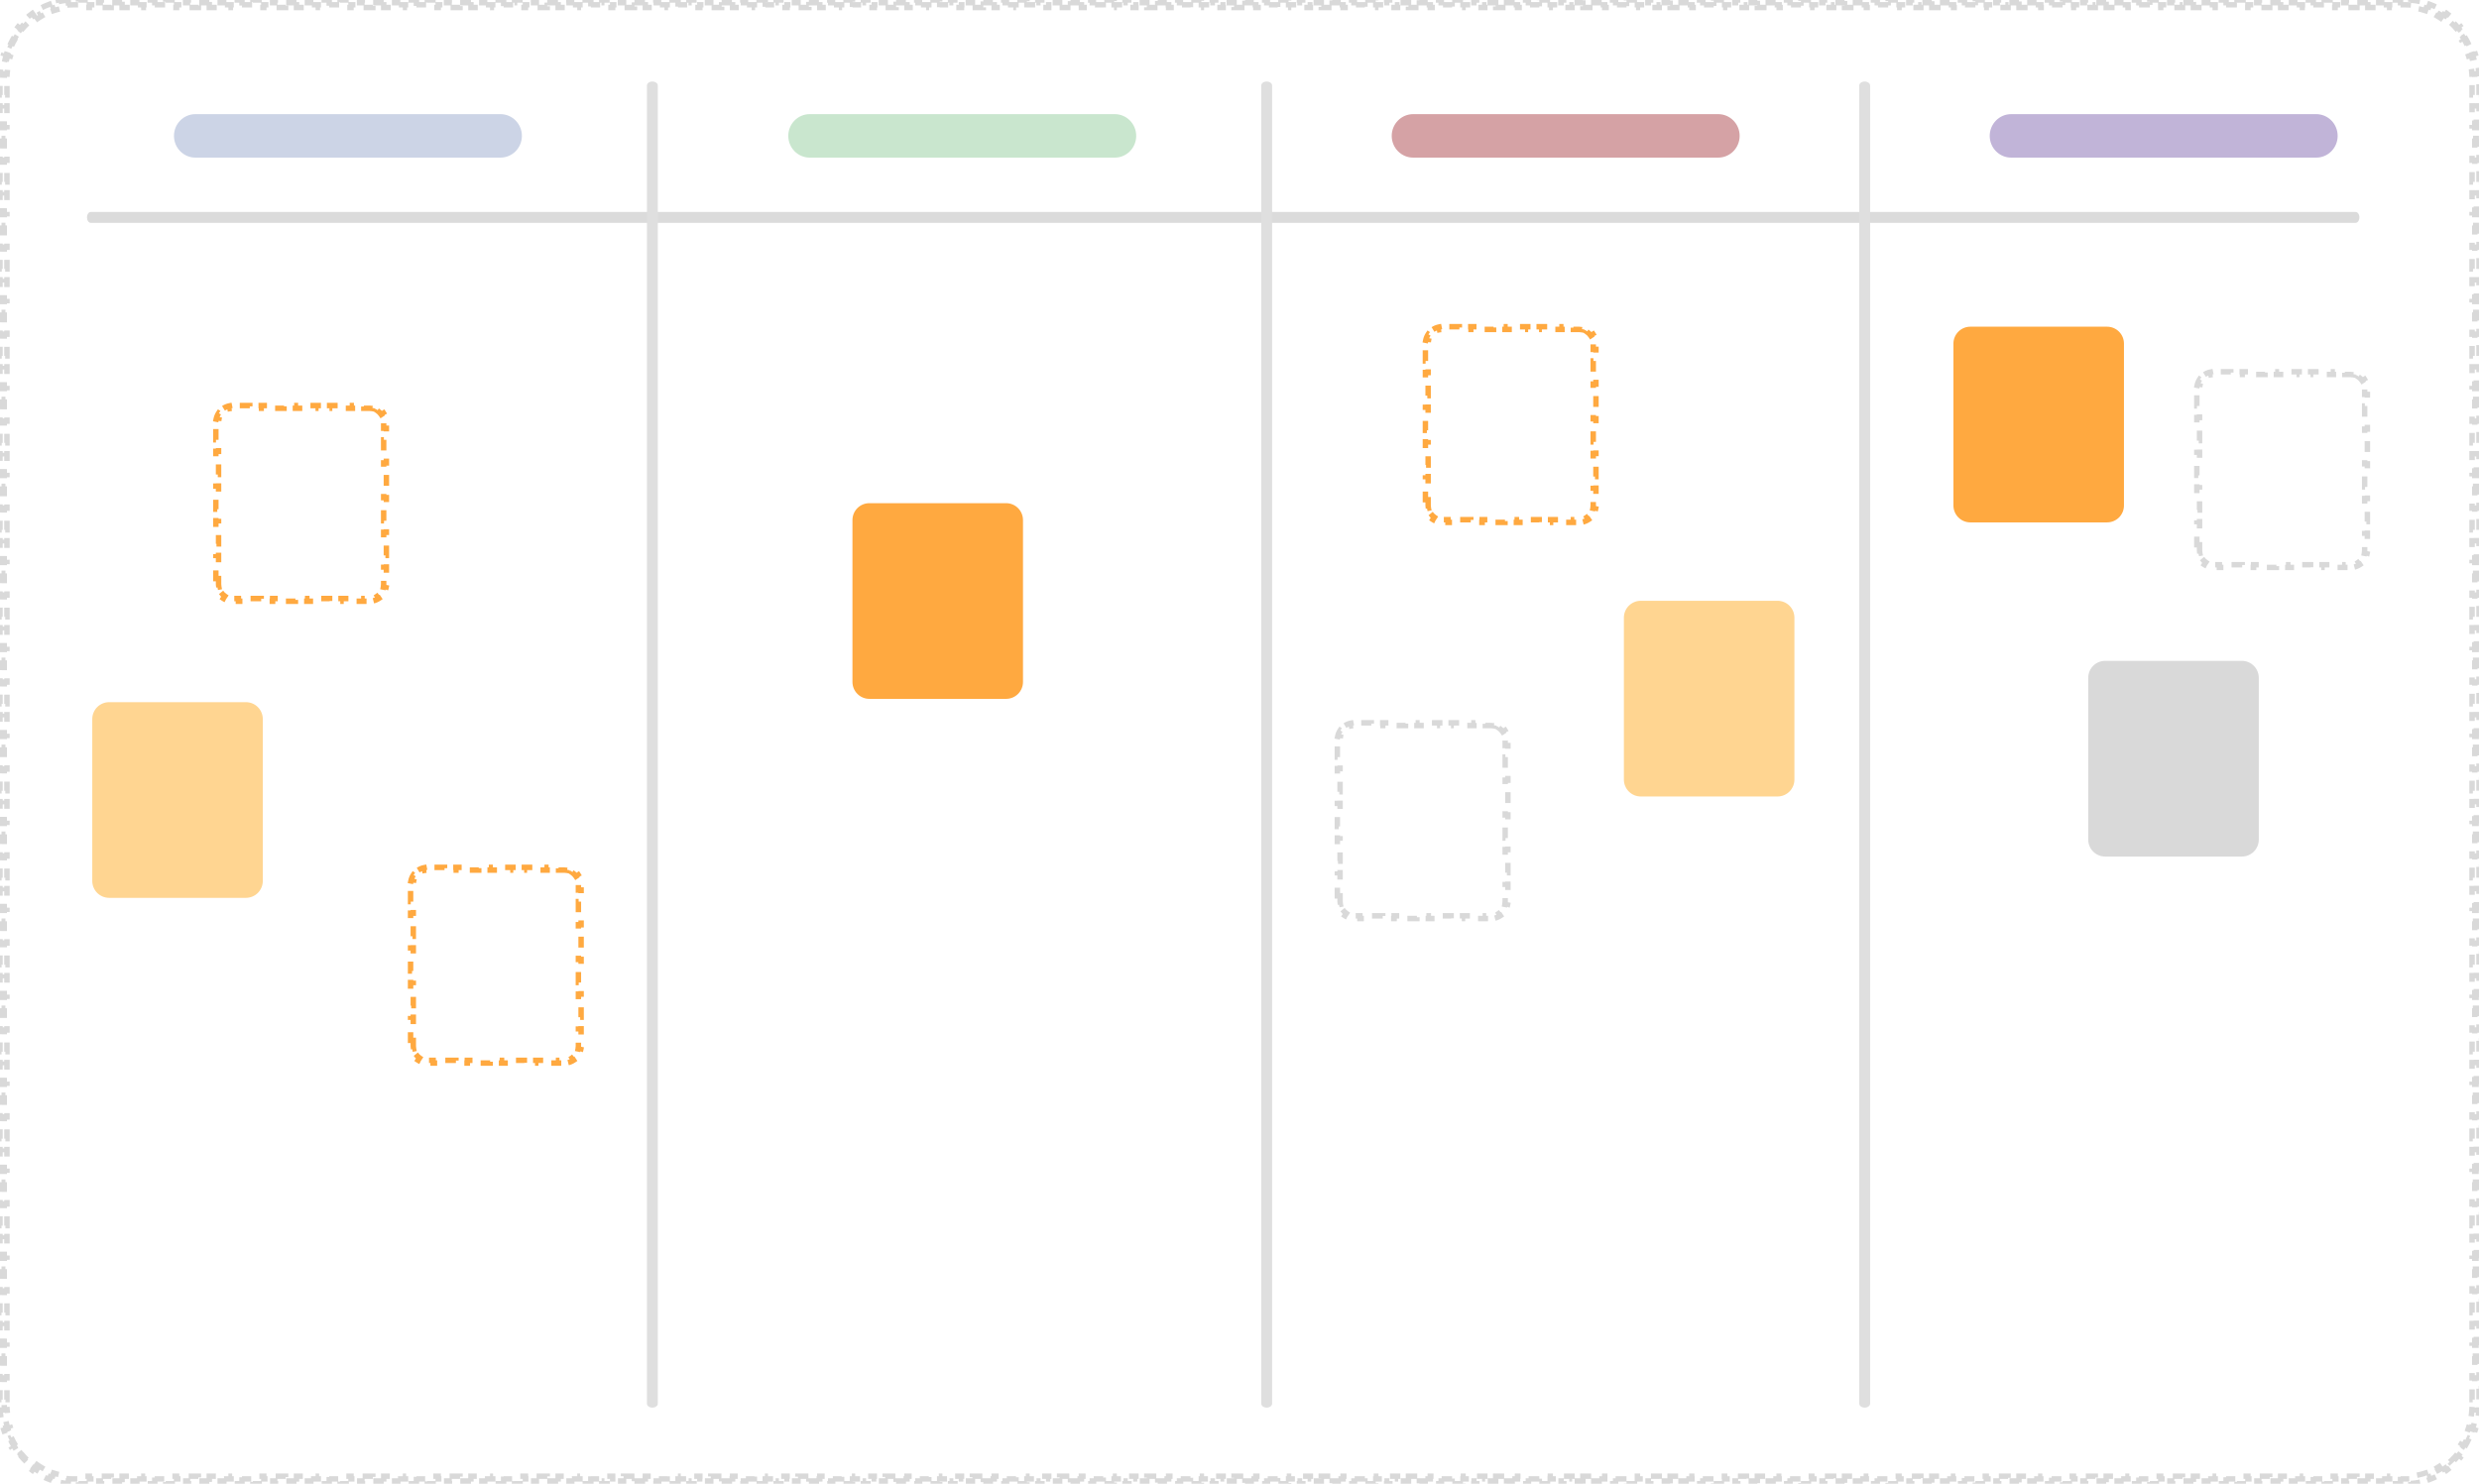 <svg width="456" height="273" viewBox="0 0 456 273" fill="none" xmlns="http://www.w3.org/2000/svg">
<path d="M12.54 0.033C11.945 0.076 11.356 0.162 10.777 0.288L10.883 0.777C10.326 0.898 9.777 1.06 9.241 1.259L9.067 0.79C8.512 0.996 7.969 1.241 7.444 1.524L7.68 1.964C7.18 2.233 6.695 2.538 6.229 2.876L5.935 2.472C5.458 2.818 5 3.198 4.565 3.611L4.909 3.974C4.702 4.17 4.501 4.374 4.305 4.585C4.1 4.806 3.903 5.033 3.713 5.266L3.325 4.951C2.932 5.435 2.572 5.945 2.244 6.476L2.67 6.738C2.355 7.25 2.072 7.782 1.822 8.332L1.367 8.126C1.11 8.692 0.888 9.275 0.702 9.873L1.179 10.021C1 10.595 0.855 11.181 0.746 11.777L0.254 11.687C0.143 12.297 0.067 12.917 0.029 13.543L0.528 13.573C0.51 13.873 0.5 14.175 0.5 14.477V15.477H0V17.478H0.5V19.478H0V21.479H0.5V23.479H0V25.479H0.5V27.48H0V29.48H0.5V31.48H0V33.481H0.5V35.481H0V37.482H0.5V39.482H0V41.482H0.5V43.483H0V45.483H0.5V47.483H0V49.484H0.5V51.484H0V53.484H0.5V55.485H0V57.485H0.5V59.486H0V61.486H0.5V63.486H0V65.487H0.5V67.487H0V69.487H0.5V71.488H0V73.488H0.5V75.489H0V77.489H0.5V79.489H0V81.49H0.5V83.49H0V85.49H0.5V87.491H0V89.491H0.5V91.492H0V93.492H0.5V95.492H0V97.493H0.5V99.493H0V101.494H0.5V103.494H0V105.494H0.5V107.495H0V109.495H0.5V111.495H0V113.496H0.5V115.496H0V117.496H0.5V119.497H0V121.497H0.5V123.498H0V125.498H0.5V127.498H0V129.499H0.5V131.499H0V133.499H0.5V135.5H0V137.5H0.5V139.501H0V141.501H0.5V143.501H0V145.502H0.5V147.502H0V149.502H0.5V151.503H0V153.503H0.5V155.504H0V157.504H0.5V159.504H0V161.505H0.5V163.505H0V165.505H0.5V167.506H0V169.506H0.5V171.506H0V173.507H0.5V175.507H0V177.508H0.5V179.508H0V181.508H0.5V183.509H0V185.509H0.5V187.509H0V189.51H0.5V191.51H0V193.51H0.5V195.511H0V197.511H0.5V199.512H0V201.512H0.5V203.512H0V205.513H0.5V207.513H0V209.513H0.5V211.514H0V213.514H0.5V215.515H0V217.515H0.5V219.515H0V221.516H0.5V223.516H0V225.516H0.5V227.517H0V229.517H0.5V231.517H0V233.518H0.5V235.518H0V237.519H0.5V239.519H0V241.519H0.5V243.52H0V245.52H0.5V247.52H0V249.521H0.5V251.521H0V253.521H0.5V255.522H0V257.522H0.5V258.522C0.5 258.825 0.51 259.127 0.528 259.427L0.029 259.457C0.067 260.083 0.143 260.703 0.254 261.313L0.746 261.223C0.855 261.819 1 262.405 1.179 262.979L0.702 263.128C0.888 263.725 1.11 264.308 1.367 264.874L1.822 264.667C2.072 265.218 2.355 265.75 2.67 266.262L2.244 266.524C2.572 267.055 2.932 267.565 3.325 268.049L3.713 267.734C3.903 267.967 4.1 268.194 4.305 268.415C4.501 268.626 4.702 268.83 4.909 269.026L4.565 269.389C5 269.802 5.458 270.182 5.935 270.528L6.229 270.124C6.695 270.462 7.18 270.767 7.68 271.036L7.444 271.476C7.969 271.759 8.512 272.004 9.067 272.21L9.241 271.741C9.777 271.94 10.326 272.102 10.883 272.223L10.777 272.712C11.356 272.838 11.945 272.924 12.54 272.967L12.576 272.468C12.86 272.489 13.145 272.5 13.431 272.5H14.433V273H16.439V272.5H18.444V273H20.449V272.5H22.454V273H24.46V272.5H26.465V273H28.471V272.5H30.476V273H32.481V272.5H34.486V273H36.492V272.5H38.497V273H40.502V272.5H42.508V273H44.513V272.5H46.518V273H48.524V272.5H50.529V273H52.534V272.5H54.54V273H56.545V272.5H58.55V273H60.556V272.5H62.561V273H64.566V272.5H66.572V273H68.577V272.5H70.582V273H72.588V272.5H74.593V273H76.598V272.5H78.603V273H80.609V272.5H82.614V273H84.62V272.5H86.625V273H88.63V272.5H90.635V273H92.641V272.5H94.646V273H96.651V272.5H98.657V273H100.662V272.5H102.667V273H104.673V272.5H106.678V273H108.683V272.5H110.689V273H112.694V272.5H114.699V273H116.705V272.5H118.71V273H120.715V272.5H122.721V273H124.726V272.5H126.731V273H128.737V272.5H130.742V273H132.747V272.5H134.753V273H136.758V272.5H138.763V273H140.769V272.5H142.774V273H144.779V272.5H146.785V273H148.79V272.5H150.795V273H152.801V272.5H154.806V273H156.811V272.5H158.817V273H160.822V272.5H162.827V273H164.833V272.5H166.838V273H168.843V272.5H170.848V273H172.854V272.5H174.859V273H176.864V272.5H178.87V273H180.875V272.5H182.88V273H184.886V272.5H186.891V273H188.896V272.5H190.902V273H192.907V272.5H194.912V273H196.918V272.5H198.923V273H200.928V272.5H202.934V273H204.939V272.5H206.944V273H208.95V272.5H210.955V273H212.96V272.5H214.966V273H216.971V272.5H218.976V273H220.982V272.5H222.987V273H224.992V272.5H226.998V273H229.003V272.5H231.008V273H233.014V272.5H235.019V273H237.024V272.5H239.03V273H241.035V272.5H243.04V273H245.046V272.5H247.051V273H249.056V272.5H251.061V273H253.067V272.5H255.072V273H257.077V272.5H259.083V273H261.088V272.5H263.093V273H265.099V272.5H267.104V273H269.109V272.5H271.115V273H273.12V272.5H275.125V273H277.131V272.5H279.136V273H281.141V272.5H283.147V273H285.152V272.5H287.157V273H289.163V272.5H291.168V273H293.173V272.5H295.178V273H297.184V272.5H299.189V273H301.194V272.5H303.2V273H305.205V272.5H307.21V273H309.216V272.5H311.221V273H313.226V272.5H315.232V273H317.237V272.5H319.242V273H321.247V272.5H323.253V273H325.258V272.5H327.263V273H329.269V272.5H331.274V273H333.279V272.5H335.285V273H337.29V272.5H339.295V273H341.301V272.5H343.306V273H345.311V272.5H347.317V273H349.322V272.5H351.327V273H353.332V272.5H355.338V273H357.343V272.5H359.348V273H361.354V272.5H363.359V273H365.364V272.5H367.37V273H369.375V272.5H371.38V273H373.386V272.5H375.391V273H377.396V272.5H379.401V273H381.407V272.5H383.412V273H385.417V272.5H387.423V273H389.428V272.5H391.433V273H393.439V272.5H395.444V273H397.449V272.5H399.455V273H401.46V272.5H403.465V273H405.471V272.5H407.476V273H409.481V272.5H411.486V273H413.492V272.5H415.497V273H417.502V272.5H419.508V273H421.513V272.5H423.518V273H425.524V272.5H427.529V273H429.534V272.5H431.54V273H433.545V272.5H435.55V273H437.556V272.5H439.561V273H441.566V272.5H442.569C442.855 272.5 443.14 272.489 443.424 272.468L443.46 272.967C444.055 272.924 444.644 272.838 445.223 272.712L445.117 272.223C445.674 272.102 446.223 271.94 446.759 271.741L446.933 272.21C447.488 272.004 448.031 271.759 448.556 271.476L448.32 271.036C448.82 270.767 449.305 270.462 449.771 270.124L450.065 270.528C450.542 270.182 451 269.802 451.435 269.389L451.091 269.026C451.298 268.83 451.499 268.626 451.695 268.415C451.9 268.194 452.097 267.967 452.287 267.734L452.675 268.049C453.068 267.565 453.428 267.055 453.755 266.524L453.33 266.262C453.645 265.75 453.928 265.218 454.178 264.667L454.633 264.874C454.89 264.308 455.112 263.725 455.298 263.128L454.821 262.979C455 262.405 455.145 261.819 455.254 261.223L455.746 261.313C455.857 260.703 455.933 260.083 455.971 259.457L455.472 259.427C455.49 259.127 455.5 258.825 455.5 258.522V257.523H456V255.522H455.5V253.522H456V251.521H455.5V249.521H456V247.521H455.5V245.52H456V243.52H455.5V241.52H456V239.519H455.5V237.519H456V235.518H455.5V233.518H456V231.518H455.5V229.517H456V227.517H455.5V225.517H456V223.516H455.5V221.516H456V219.515H455.5V217.515H456V215.515H455.5V213.514H456V211.514H455.5V209.514H456V207.513H455.5V205.513H456V203.512H455.5V201.512H456V199.512H455.5V197.511H456V195.511H455.5V193.511H456V191.51H455.5V189.51H456V187.509H455.5V185.509H456V183.509H455.5V181.508H456V179.508H455.5V177.508H456V175.507H455.5V173.507H456V171.506H455.5V169.506H456V167.506H455.5V165.505H456V163.505H455.5V161.505H456V159.504H455.5V157.504H456V155.503H455.5V153.503H456V151.503H455.5V149.502H456V147.502H455.5V145.502H456V143.501H455.5V141.501H456V139.501H455.5V137.5H456V135.5H455.5V133.499H456V131.499H455.5V129.499H456V127.498H455.5V125.498H456V123.498H455.5V121.497H456V119.497H455.5V117.496H456V115.496H455.5V113.496H456V111.495H455.5V109.495H456V107.495H455.5V105.494H456V103.494H455.5V101.494H456V99.493H455.5V97.493H456V95.492H455.5V93.492H456V91.492H455.5V89.491H456V87.491H455.5V85.491H456V83.49H455.5V81.49H456V79.49H455.5V77.489H456V75.489H455.5V73.488H456V71.488H455.5V69.488H456V67.487H455.5V65.487H456V63.487H455.5V61.486H456V59.486H455.5V57.486H456V55.485H455.5V53.485H456V51.484H455.5V49.484H456V47.484H455.5V45.483H456V43.483H455.5V41.483H456V39.482H455.5V37.482H456V35.481H455.5V33.481H456V31.481H455.5V29.48H456V27.48H455.5V25.48H456V23.479H455.5V21.479H456V19.479H455.5V17.478H456V15.478H455.5V14.478C455.5 14.175 455.49 13.873 455.472 13.573L455.971 13.543C455.933 12.917 455.857 12.297 455.746 11.687L455.254 11.777C455.145 11.181 455 10.595 454.821 10.021L455.298 9.873C455.112 9.275 454.89 8.692 454.633 8.126L454.178 8.332C453.928 7.782 453.645 7.25 453.33 6.738L453.755 6.476C453.428 5.945 453.068 5.435 452.675 4.951L452.287 5.266C452.097 5.033 451.9 4.806 451.695 4.585C451.499 4.374 451.298 4.17 451.091 3.974L451.435 3.611C451 3.198 450.542 2.818 450.065 2.472L449.771 2.876C449.305 2.538 448.82 2.233 448.32 1.964L448.556 1.524C448.031 1.241 447.488 0.996 446.933 0.79L446.759 1.259C446.223 1.06 445.674 0.898 445.117 0.777L445.223 0.288C444.644 0.162 444.055 0.076 443.46 0.033L443.424 0.532C443.14 0.511 442.855 0.5 442.569 0.5H441.567V0H439.561V0.5H437.556V0H435.551V0.5H433.545V0H431.54V0.5H429.535V0H427.529V0.5H425.524V0H423.519V0.5H421.514V0H419.508V0.5H417.503V0H415.498V0.5H413.492V0H411.487V0.5H409.482V0H407.476V0.5H405.471V0H403.466V0.5H401.46V0H399.455V0.5H397.45V0H395.444V0.5H393.439V0H391.434V0.5H389.428V0H387.423V0.5H385.418V0H383.412V0.5H381.407V0H379.402V0.5H377.396V0H375.391V0.5H373.386V0H371.38V0.5H369.375V0H367.37V0.5H365.365V0H363.359V0.5H361.354V0H359.349V0.5H357.343V0H355.338V0.5H353.333V0H351.327V0.5H349.322V0H347.317V0.5H345.311V0H343.306V0.5H341.301V0H339.295V0.5H337.29V0H335.285V0.5H333.279V0H331.274V0.5H329.269V0H327.263V0.5H325.258V0H323.253V0.5H321.247V0H319.242V0.5H317.237V0H315.231V0.5H313.226V0H311.221V0.5H309.215V0H307.21V0.5H305.205V0H303.199V0.5H301.194V0H299.189V0.5H297.183V0H295.178V0.5H293.173V0H291.167V0.5H289.162V0H287.157V0.5H285.151V0H283.146V0.5H281.141V0H279.136V0.5H277.13V0H275.125V0.5H273.12V0H271.114V0.5H269.109V0H267.104V0.5H265.098V0H263.093V0.5H261.088V0H259.082V0.5H257.077V0H255.072V0.5H253.066V0H251.061V0.5H249.056V0H247.05V0.5H245.045V0H243.04V0.5H241.034V0H239.029V0.5H237.024V0H235.018V0.5H233.013V0H231.008V0.5H229.002V0H226.997V0.5H224.992V0H222.986V0.5H220.981V0H218.976V0.5H216.97V0H214.965V0.5H212.96V0H210.954V0.5H208.949V0H206.944V0.5H204.938V0H202.933V0.5H200.928V0H198.922V0.5H196.917V0H194.912V0.5H192.907V0H190.901V0.5H188.896V0H186.891V0.5H184.885V0H182.88V0.5H180.875V0H178.869V0.5H176.864V0H174.859V0.5H172.853V0H170.848V0.5H168.843V0H166.837V0.5H164.832V0H162.827V0.5H160.822V0H158.816V0.5H156.811V0H154.806V0.5H152.8V0H150.795V0.5H148.79V0H146.784V0.5H144.779V0H142.774V0.5H140.768V0H138.763V0.5H136.758V0H134.752V0.5H132.747V0H130.742V0.5H128.737V0H126.731V0.5H124.726V0H122.721V0.5H120.715V0H118.71V0.5H116.705V0H114.699V0.5H112.694V0H110.689V0.5H108.683V0H106.678V0.5H104.673V0H102.668V0.5H100.662V0H98.657V0.5H96.652V0H94.646V0.5H92.641V0H90.636V0.5H88.63V0H86.625V0.5H84.62V0H82.614V0.5H80.609V0H78.604V0.5H76.599V0H74.593V0.5H72.588V0H70.583V0.5H68.577V0H66.572V0.5H64.567V0H62.561V0.5H60.556V0H58.551V0.5H56.545V0H54.54V0.5H52.535V0H50.529V0.5H48.524V0H46.519V0.5H44.514V0H42.508V0.5H40.503V0H38.498V0.5H36.492V0H34.487V0.5H32.482V0H30.476V0.5H28.471V0H26.466V0.5H24.46V0H22.455V0.5H20.45V0H18.445V0.5H16.439V0H14.434V0.5H13.431C13.145 0.5 12.86 0.511 12.576 0.532L12.54 0.033ZM0.779 258.523L0.779 258.523C0.779 258.816 0.788 259.108 0.806 259.399L1.305 259.368C1.34 259.935 1.408 260.495 1.509 261.047L1.017 261.137C1.123 261.714 1.263 262.283 1.436 262.838L1.913 262.689C2.082 263.23 2.283 263.758 2.515 264.27L2.06 264.476C2.302 265.01 2.577 265.527 2.883 266.025L3.309 265.763C3.605 266.243 3.932 266.704 4.287 267.142L3.899 267.457C4.083 267.685 4.275 267.906 4.475 268.121C4.762 268.431 5.062 268.725 5.374 269.001L5.706 268.628C6.316 269.17 6.972 269.645 7.661 270.046L7.41 270.478C8.141 270.904 8.91 271.251 9.705 271.515L9.863 271.041C10.628 271.295 11.419 271.468 12.223 271.555L12.169 272.052C12.586 272.098 13.007 272.121 13.43 272.121H13.431H14.434V271.621H16.439V272.121H18.445V271.621H20.45V272.121H22.455V271.621H24.46V272.121H26.466V271.621H28.471V272.121H30.476V271.621H32.482V272.121H34.487V271.621H36.492V272.121H38.498V271.621H40.503V272.121H42.508V271.621H44.514V272.121H46.519V271.621H48.524V272.121H50.529V271.621H52.535V272.121H54.54V271.621H56.545V272.121H58.551V271.621H60.556V272.121H62.561V271.621H64.567V272.121H66.572V271.621H68.577V272.121H70.583V271.621H72.588V272.121H74.593V271.621H76.599V272.121H78.604V271.621H80.609V272.121H82.614V271.621H84.62V272.121H86.625V271.621H88.63V272.121H90.636V271.621H92.641V272.121H94.646V271.621H96.652V272.121H98.657V271.621H100.662V272.121H102.668V271.621H104.673V272.121H106.678V271.621H108.683V272.121H110.689V271.621H112.694V272.121H114.699V271.621H116.705V272.121H118.71V271.621H120.715V272.121H122.721V271.621H124.726V272.121H126.731V271.621H128.737V272.121H130.742V271.621H132.747V272.121H134.752V271.621H136.758V272.121H138.763V271.621H140.768V272.121H142.774V271.621H144.779V272.121H146.784V271.621H148.79V272.121H150.795V271.621H152.8V272.121H154.806V271.621H156.811V272.121H158.816V271.621H160.822V272.121H162.827V271.621H164.832V272.121H166.837V271.621H168.843V272.121H170.848V271.621H172.853V272.121H174.859V271.621H176.864V272.121H178.869V271.621H180.875V272.121H182.88V271.621H184.885V272.121H186.891V271.621H188.896V272.121H190.901V271.621H192.907V272.121H194.912V271.621H196.917V272.121H198.922V271.621H200.928V272.121H202.933V271.621H204.938V272.121H206.944V271.621H208.949V272.121H210.954V271.621H212.96V272.121H214.965V271.621H216.97V272.121H218.976V271.621H220.981V272.121H222.986V271.621H224.992V272.121H226.997V271.621H229.002V272.121H231.008V271.621H233.013V272.121H235.018V271.621H237.024V272.121H239.029V271.621H241.034V272.121H243.04V271.621H245.045V272.121H247.05V271.621H249.056V272.121H251.061V271.621H253.066V272.121H255.072V271.621H257.077V272.121H259.082V271.621H261.088V272.121H263.093V271.621H265.098V272.121H267.104V271.621H269.109V272.121H271.114V271.621H273.12V272.121H275.125V271.621H277.13V272.121H279.136V271.621H281.141V272.121H283.146V271.621H285.151V272.121H287.157V271.621H289.162V272.121H291.167V271.621H293.173V272.121H295.178V271.621H297.183V272.121H299.189V271.621H301.194V272.121H303.199V271.621H305.205V272.121H307.21V271.621H309.215V272.121H311.221V271.621H313.226V272.121H315.231V271.621H317.237V272.121H319.242V271.621H321.247V272.121H323.253V271.621H325.258V272.121H327.263V271.621H329.269V272.121H331.274V271.621H333.279V272.121H335.285V271.621H337.29V272.121H339.295V271.621H341.301V272.121H343.306V271.621H345.311V272.121H347.317V271.621H349.322V272.121H351.327V271.621H353.333V272.121H355.338V271.621H357.343V272.121H359.349V271.621H361.354V272.121H363.359V271.621H365.365V272.121H367.37V271.621H369.375V272.121H371.38V271.621H373.386V272.121H375.391V271.621H377.396V272.121H379.402V271.621H381.407V272.121H383.412V271.621H385.418V272.121H387.423V271.621H389.428V272.121H391.434V271.621H393.439V272.121H395.444V271.621H397.45V272.121H399.455V271.621H401.46V272.121H403.466V271.621H405.471V272.121H407.476V271.621H409.482V272.121H411.487V271.621H413.492V272.121H415.498V271.621H417.503V272.121H419.508V271.621H421.514V272.121H423.519V271.621H425.524V272.121H427.529V271.621H429.535V272.121H431.54V271.621H433.545V272.121H435.551V271.621H437.556V272.121H439.561V271.621H441.567V272.121H442.569H442.57C442.993 272.121 443.414 272.098 443.831 272.052L443.777 271.555C444.581 271.468 445.372 271.295 446.137 271.041L446.295 271.515C447.09 271.251 447.859 270.904 448.59 270.478L448.339 270.046C449.028 269.645 449.684 269.17 450.294 268.628L450.626 269.001C450.938 268.725 451.238 268.431 451.525 268.121C451.725 267.906 451.917 267.685 452.101 267.457L451.713 267.142C452.068 266.704 452.395 266.243 452.691 265.763L453.117 266.025C453.423 265.527 453.698 265.01 453.94 264.476L453.485 264.27C453.717 263.758 453.918 263.23 454.087 262.689L454.564 262.838C454.737 262.283 454.877 261.714 454.983 261.137L454.491 261.047C454.592 260.495 454.66 259.935 454.695 259.368L455.194 259.399C455.212 259.108 455.221 258.816 455.221 258.523V257.522H454.721V255.522H455.221V253.521H454.721V251.521H455.221V249.521H454.721V247.52H455.221V245.52H454.721V243.52H455.221V241.519H454.721V239.519H455.221V237.519H454.721V235.518H455.221V233.518H454.721V231.517H455.221V229.517H454.721V227.517H455.221V225.516H454.721V223.516H455.221V221.516H454.721V219.515H455.221V217.515H454.721V215.515H455.221V213.514H454.721V211.514H455.221V209.513H454.721V207.513H455.221V205.513H454.721V203.512H455.221V201.512H454.721V199.512H455.221V197.511H454.721V195.511H455.221V193.51H454.721V191.51H455.221V189.51H454.721V187.509H455.221V185.509H454.721V183.509H455.221V181.508H454.721V179.508H455.221V177.508H454.721V175.507H455.221V173.507H454.721V171.506H455.221V169.506H454.721V167.506H455.221V165.505H454.721V163.505H455.221V161.505H454.721V159.504H455.221V157.504H454.721V155.504H455.221V153.503H454.721V151.503H455.221V149.502H454.721V147.502H455.221V145.502H454.721V143.501H455.221V141.501H454.721V139.501H455.221V137.5H454.721V135.5H455.221V133.499H454.721V131.499H455.221V129.499H454.721V127.498H455.221V125.498H454.721V123.498H455.221V121.497H454.721V119.497H455.221V117.496H454.721V115.496H455.221V113.496H454.721V111.495H455.221V109.495H454.721V107.495H455.221V105.494H454.721V103.494H455.221V101.494H454.721V99.493H455.221V97.493H454.721V95.492H455.221V93.492H454.721V91.492H455.221V89.491H454.721V87.491H455.221V85.49H454.721V83.49H455.221V81.49H454.721V79.489H455.221V77.489H454.721V75.489H455.221V73.488H454.721V71.488H455.221V69.487H454.721V67.487H455.221V65.487H454.721V63.486H455.221V61.486H454.721V59.486H455.221V57.485H454.721V55.485H455.221V53.484H454.721V51.484H455.221V49.484H454.721V47.483H455.221V45.483H454.721V43.483H455.221V41.482H454.721V39.482H455.221V37.482H454.721V35.481H455.221V33.481H454.721V31.48H455.221V29.48H454.721V27.48H455.221V25.479H454.721V23.479H455.221V21.479H454.721V19.478H455.221V17.478H454.721V15.477H455.221V14.477C455.221 14.184 455.212 13.892 455.194 13.601L454.695 13.632C454.66 13.066 454.592 12.505 454.491 11.953L454.983 11.863C454.877 11.286 454.737 10.717 454.564 10.162L454.087 10.311C453.918 9.77 453.717 9.242 453.485 8.73L453.94 8.524C453.698 7.99 453.423 7.473 453.117 6.975L452.691 7.237C452.395 6.757 452.068 6.296 451.713 5.858L452.101 5.543C451.917 5.315 451.725 5.094 451.525 4.879C451.238 4.569 450.938 4.275 450.626 3.999L450.294 4.372C449.684 3.83 449.028 3.355 448.339 2.954L448.59 2.522C447.859 2.096 447.09 1.749 446.295 1.485L446.137 1.959C445.372 1.705 444.581 1.532 443.777 1.445L443.831 0.948C443.414 0.902 442.993 0.879 442.57 0.879H442.569H441.566V1.379H439.561V0.879H437.556V1.379H435.55V0.879H433.545V1.379H431.54V0.879H429.534V1.379H427.529V0.879H425.524V1.379H423.518V0.879H421.513V1.379H419.508V0.879H417.502V1.379H415.497V0.879H413.492V1.379H411.486V0.879H409.481V1.379H407.476V0.879H405.471V1.379H403.465V0.879H401.46V1.379H399.455V0.879H397.449V1.379H395.444V0.879H393.439V1.379H391.433V0.879H389.428V1.379H387.423V0.879H385.417V1.379H383.412V0.879H381.407V1.379H379.401V0.879H377.396V1.379H375.391V0.879H373.386V1.379H371.38V0.879H369.375V1.379H367.37V0.879H365.364V1.379H363.359V0.879H361.354V1.379H359.348V0.879H357.343V1.379H355.338V0.879H353.332V1.379H351.327V0.879H349.322V1.379H347.317V0.879H345.311V1.379H343.306V0.879H341.301V1.379H339.295V0.879H337.29V1.379H335.285V0.879H333.279V1.379H331.274V0.879H329.269V1.379H327.263V0.879H325.258V1.379H323.253V0.879H321.247V1.379H319.242V0.879H317.237V1.379H315.232V0.879H313.226V1.379H311.221V0.879H309.216V1.379H307.21V0.879H305.205V1.379H303.2V0.879H301.194V1.379H299.189V0.879H297.184V1.379H295.178V0.879H293.173V1.379H291.168V0.879H289.163V1.379H287.157V0.879H285.152V1.379H283.147V0.879H281.141V1.379H279.136V0.879H277.131V1.379H275.125V0.879H273.12V1.379H271.115V0.879H269.109V1.379H267.104V0.879H265.099V1.379H263.093V0.879H261.088V1.379H259.083V0.879H257.077V1.379H255.072V0.879H253.067V1.379H251.061V0.879H249.056V1.379H247.051V0.879H245.046V1.379H243.04V0.879H241.035V1.379H239.03V0.879H237.024V1.379H235.019V0.879H233.014V1.379H231.008V0.879H229.003V1.379H226.998V0.879H224.992V1.379H222.987V0.879H220.982V1.379H218.976V0.879H216.971V1.379H214.966V0.879H212.96V1.379H210.955V0.879H208.95V1.379H206.944V0.879H204.939V1.379H202.934V0.879H200.928V1.379H198.923V0.879H196.918V1.379H194.912V0.879H192.907V1.379H190.902V0.879H188.896V1.379H186.891V0.879H184.886V1.379H182.88V0.879H180.875V1.379H178.87V0.879H176.864V1.379H174.859V0.879H172.854V1.379H170.848V0.879H168.843V1.379H166.838V0.879H164.833V1.379H162.827V0.879H160.822V1.379H158.817V0.879H156.811V1.379H154.806V0.879H152.801V1.379H150.795V0.879H148.79V1.379H146.785V0.879H144.779V1.379H142.774V0.879H140.769V1.379H138.763V0.879H136.758V1.379H134.753V0.879H132.747V1.379H130.742V0.879H128.737V1.379H126.731V0.879H124.726V1.379H122.721V0.879H120.715V1.379H118.71V0.879H116.705V1.379H114.699V0.879H112.694V1.379H110.689V0.879H108.683V1.379H106.678V0.879H104.673V1.379H102.667V0.879H100.662V1.379H98.657V0.879H96.651V1.379H94.646V0.879H92.641V1.379H90.635V0.879H88.63V1.379H86.625V0.879H84.62V1.379H82.614V0.879H80.609V1.379H78.603V0.879H76.598V1.379H74.593V0.879H72.588V1.379H70.582V0.879H68.577V1.379H66.572V0.879H64.566V1.379H62.561V0.879H60.556V1.379H58.55V0.879H56.545V1.379H54.54V0.879H52.534V1.379H50.529V0.879H48.524V1.379H46.518V0.879H44.513V1.379H42.508V0.879H40.502V1.379H38.497V0.879H36.492V1.379H34.486V0.879H32.481V1.379H30.476V0.879H28.471V1.379H26.465V0.879H24.46V1.379H22.454V0.879H20.449V1.379H18.444V0.879H16.439V1.379H14.433V0.879L13.431 0.879L13.43 0.879C13.007 0.879 12.586 0.902 12.169 0.948L12.223 1.445C11.419 1.532 10.628 1.705 9.863 1.959L9.705 1.485C8.91 1.749 8.141 2.096 7.41 2.522L7.661 2.954C6.972 3.355 6.316 3.83 5.706 4.372L5.374 3.999C5.062 4.275 4.762 4.569 4.475 4.879C4.275 5.094 4.083 5.315 3.899 5.543L4.287 5.858C3.932 6.296 3.605 6.757 3.309 7.237L2.883 6.975C2.577 7.473 2.302 7.99 2.06 8.524L2.515 8.73C2.283 9.242 2.082 9.77 1.913 10.311L1.436 10.162C1.263 10.717 1.123 11.286 1.017 11.863L1.509 11.953C1.408 12.505 1.34 13.066 1.305 13.632L0.806 13.601C0.788 13.892 0.779 14.184 0.779 14.477V14.477V15.478H1.279V17.478H0.779V19.479H1.279V21.479H0.779V23.479H1.279V25.48H0.779V27.48H1.279V29.48H0.779V31.481H1.279V33.481H0.779V35.481H1.279V37.482H0.779V39.482H1.279V41.483H0.779V43.483H1.279V45.483H0.779V47.484H1.279V49.484H0.779V51.484H1.279V53.485H0.779V55.485H1.279V57.486H0.779V59.486H1.279V61.486H0.779V63.487H1.279V65.487H0.779V67.487H1.279V69.488H0.779V71.488H1.279V73.488H0.779V75.489H1.279V77.489H0.779V79.49H1.279V81.49H0.779V83.49H1.279V85.491H0.779V87.491H1.279V89.491H0.779V91.492H1.279V93.492H0.779V95.492H1.279V97.493H0.779V99.493H1.279V101.494H0.779V103.494H1.279V105.494H0.779V107.495H1.279V109.495H0.779V111.495H1.279V113.496H0.779V115.496H1.279V117.496H0.779V119.497H1.279V121.497H0.779V123.498H1.279V125.498H0.779V127.498H1.279V129.499H0.779V131.499H1.279V133.499H0.779V135.5H1.279V137.5H0.779V139.501H1.279V141.501H0.779V143.501H1.279V145.502H0.779V147.502H1.279V149.502H0.779V151.503H1.279V153.503H0.779V155.503H1.279V157.504H0.779V159.504H1.279V161.505H0.779V163.505H1.279V165.505H0.779V167.506H1.279V169.506H0.779V171.506H1.279V173.507H0.779V175.507H1.279V177.508H0.779V179.508H1.279V181.508H0.779V183.509H1.279V185.509H0.779V187.509H1.279V189.51H0.779V191.51H1.279V193.511H0.779V195.511H1.279V197.511H0.779V199.512H1.279V201.512H0.779V203.512H1.279V205.513H0.779V207.513H1.279V209.514H0.779V211.514H1.279V213.514H0.779V215.515H1.279V217.515H0.779V219.515H1.279V221.516H0.779V223.516H1.279V225.517H0.779V227.517H1.279V229.517H0.779V231.518H1.279V233.518H0.779V235.518H1.279V237.519H0.779V239.519H1.279V241.52H0.779V243.52H1.279V245.52H0.779V247.521H1.279V249.521H0.779V251.521H1.279V253.522H0.779V255.522H1.279V257.523H0.779L0.779 258.523Z" stroke="#D9D9D9" stroke-dasharray="2 2"/>
<path d="M433.311 41H16.689C16.506 41 16.331 40.895 16.202 40.707C16.073 40.52 16 40.265 16 40C16 39.735 16.073 39.48 16.202 39.293C16.331 39.105 16.506 39 16.689 39H433.311C433.494 39 433.669 39.105 433.798 39.293C433.927 39.48 434 39.735 434 40C434 40.265 433.927 40.52 433.798 40.707C433.669 40.895 433.494 41 433.311 41Z" fill="#DBDBDB"/>
<path d="M120 259C119.735 259 119.48 258.922 119.293 258.784C119.105 258.646 119 258.458 119 258.263V15.737C119 15.542 119.105 15.354 119.293 15.216C119.48 15.078 119.735 15 120 15C120.265 15 120.52 15.078 120.707 15.216C120.895 15.354 121 15.542 121 15.737V258.263C121 258.458 120.895 258.646 120.707 258.784C120.52 258.922 120.265 259 120 259Z" fill="#DFDFDF"/>
<path d="M233 259C232.735 259 232.48 258.922 232.293 258.784C232.105 258.646 232 258.458 232 258.263V15.737C232 15.542 232.105 15.354 232.293 15.216C232.48 15.078 232.735 15 233 15C233.265 15 233.52 15.078 233.707 15.216C233.895 15.354 234 15.542 234 15.737V258.263C234 258.458 233.895 258.646 233.707 258.784C233.52 258.922 233.265 259 233 259Z" fill="#DFDFDF"/>
<path d="M343 259C342.735 259 342.48 258.922 342.293 258.784C342.105 258.646 342 258.458 342 258.263V15.737C342 15.542 342.105 15.354 342.293 15.216C342.48 15.078 342.735 15 343 15C343.265 15 343.52 15.078 343.707 15.216C343.895 15.354 344 15.542 344 15.737V258.263C344 258.458 343.895 258.646 343.707 258.784C343.52 258.922 343.265 259 343 259Z" fill="#DFDFDF"/>
<path d="M40.203 106.454H39.703V104.326H40.203V102.198H39.703V100.07H40.203V97.942H39.703V95.815H40.203V93.687H39.703V91.559H40.203V89.431H39.703V87.304H40.203V85.176H39.703V83.048H40.203V80.921H39.703V78.793H40.203V77.729C40.203 77.557 40.221 77.387 40.254 77.221L39.763 77.123C39.843 76.723 40 76.342 40.226 76.003L40.642 76.28C40.736 76.139 40.845 76.007 40.966 75.885C41.087 75.763 41.219 75.655 41.36 75.561L41.081 75.145C41.419 74.918 41.799 74.76 42.198 74.68L42.296 75.171C42.462 75.138 42.632 75.12 42.803 75.12H43.852V74.62H45.949V75.12H48.047V74.62H50.144V75.12H52.242V74.62H54.339V75.12H56.437V74.62H58.534V75.12H60.632V74.62H62.729V75.12H64.827V74.62H66.924V75.12H67.973C68.144 75.12 68.314 75.138 68.48 75.171L68.578 74.68C68.977 74.76 69.356 74.918 69.695 75.145L69.416 75.561C69.556 75.655 69.689 75.763 69.81 75.885C69.931 76.007 70.039 76.139 70.133 76.28L70.549 76.003C70.776 76.342 70.933 76.723 71.013 77.123L70.522 77.221C70.555 77.387 70.573 77.557 70.573 77.729V78.793H71.073V80.921H70.573V83.048H71.073V85.176H70.573V87.304H71.073V89.431H70.573V91.559H71.073V93.687H70.573V95.815H71.073V97.942H70.573V100.07H71.073V102.198H70.573V104.326H71.073V106.454H70.573V107.517C70.573 107.689 70.555 107.859 70.522 108.026L71.013 108.123C70.933 108.524 70.776 108.904 70.549 109.243L70.133 108.966C70.039 109.107 69.931 109.24 69.81 109.362C69.689 109.483 69.556 109.592 69.416 109.686L69.695 110.101C69.356 110.328 68.977 110.486 68.578 110.566L68.48 110.076C68.314 110.109 68.144 110.126 67.972 110.126H66.924V110.626H64.827V110.126H62.729V110.626H60.632V110.126H58.534V110.626H56.437V110.126H54.339V110.626H52.242V110.126H50.144V110.626H48.047V110.126H45.949V110.626H43.852V110.126H42.803C42.632 110.126 42.462 110.109 42.296 110.076L42.198 110.566C41.799 110.486 41.419 110.328 41.081 110.101L41.36 109.686C41.219 109.592 41.087 109.483 40.966 109.362C40.845 109.24 40.736 109.107 40.642 108.966L40.226 109.243C40 108.904 39.843 108.523 39.763 108.123L40.254 108.026C40.221 107.859 40.203 107.689 40.203 107.517V106.454Z" stroke="#FFA940" stroke-dasharray="2 2"/>
<path d="M76.023 191.426H75.523V189.298H76.023V187.171H75.523V185.043H76.023V182.915H75.523V180.787H76.023V178.66H75.523V176.532H76.023V174.404H75.523V172.276H76.023V170.149H75.523V168.021H76.023V165.893H75.523V163.765H76.023V162.702C76.023 162.53 76.04 162.359 76.073 162.193L75.583 162.096C75.662 161.695 75.82 161.315 76.046 160.976L76.462 161.253C76.556 161.112 76.664 160.979 76.786 160.857C76.907 160.736 77.039 160.627 77.179 160.533L76.901 160.118C77.239 159.891 77.618 159.733 78.018 159.653L78.116 160.143C78.281 160.11 78.451 160.093 78.623 160.093H79.671V159.593H81.769V160.093H83.866V159.593H85.964V160.093H88.061V159.593H90.159V160.093H92.256V159.593H94.354V160.093H96.451V159.593H98.549V160.093H100.646V159.593H102.744V160.093H103.792C103.964 160.093 104.133 160.11 104.299 160.143L104.397 159.653C104.796 159.733 105.176 159.891 105.514 160.118L105.236 160.533C105.376 160.627 105.508 160.736 105.629 160.857C105.751 160.979 105.859 161.112 105.953 161.253L106.369 160.976C106.595 161.315 106.752 161.695 106.832 162.096L106.342 162.193C106.375 162.36 106.392 162.53 106.392 162.702V163.765H106.892V165.893H106.392V168.021H106.892V170.149H106.392V172.276H106.892V174.404H106.392V176.532H106.892V178.66H106.392V180.787H106.892V182.915H106.392V185.043H106.892V187.171H106.392V189.298H106.892V191.426H106.392V192.49C106.392 192.662 106.375 192.832 106.342 192.998L106.832 193.096C106.752 193.496 106.595 193.877 106.369 194.216L105.953 193.939C105.859 194.08 105.751 194.212 105.629 194.334C105.508 194.456 105.376 194.564 105.236 194.658L105.514 195.074C105.176 195.3 104.796 195.458 104.397 195.538L104.299 195.048C104.133 195.081 103.963 195.099 103.792 195.099H102.744V195.599H100.646V195.099H98.549V195.599H96.451V195.099H94.354V195.599H92.256V195.099H90.159V195.599H88.061V195.099H85.964V195.599H83.866V195.099H81.769V195.599H79.671V195.099H78.623C78.451 195.099 78.282 195.081 78.116 195.048L78.018 195.538C77.618 195.458 77.239 195.3 76.901 195.074L77.179 194.658C77.039 194.564 76.907 194.456 76.786 194.334C76.664 194.212 76.556 194.08 76.462 193.939L76.046 194.216C75.82 193.877 75.662 193.496 75.583 193.096L76.073 192.998C76.04 192.832 76.023 192.662 76.023 192.49V191.426Z" stroke="#FFA940" stroke-dasharray="2 2"/>
<path d="M185.075 128.588H159.905C159.083 128.587 158.295 128.259 157.714 127.676C157.133 127.093 156.806 126.303 156.805 125.479V95.691C156.806 94.866 157.133 94.076 157.714 93.493C158.295 92.91 159.083 92.583 159.905 92.582H185.075C185.897 92.583 186.685 92.91 187.266 93.493C187.847 94.076 188.174 94.866 188.175 95.691V125.479C188.174 126.303 187.847 127.093 187.266 127.676C186.685 128.259 185.897 128.587 185.075 128.588Z" fill="#FFA940"/>
<path d="M262.697 91.946H262.197V89.818H262.697V87.691H262.197V85.563H262.697V83.435H262.197V81.307H262.697V79.179H262.197V77.052H262.697V74.924H262.197V72.796H262.697V70.668H262.197V68.541H262.697V66.413H262.197V64.285H262.697V63.222C262.697 63.05 262.715 62.879 262.748 62.713L262.257 62.615C262.337 62.215 262.494 61.834 262.72 61.495L263.137 61.773C263.231 61.632 263.339 61.499 263.46 61.377C263.581 61.255 263.713 61.147 263.854 61.053L263.575 60.638C263.914 60.411 264.293 60.253 264.692 60.173L264.791 60.663C264.956 60.63 265.126 60.613 265.297 60.612H266.346V60.112H268.443V60.612H270.541V60.112H272.638V60.612H274.736V60.112H276.833V60.612H278.931V60.112H281.028V60.612H283.126V60.112H285.223V60.612H287.321V60.112H289.418V60.612H290.467C290.638 60.613 290.808 60.63 290.974 60.663L291.072 60.173C291.471 60.253 291.85 60.411 292.189 60.638L291.91 61.053C292.051 61.147 292.183 61.255 292.304 61.377C292.425 61.499 292.533 61.632 292.628 61.773L293.044 61.495C293.27 61.834 293.427 62.215 293.507 62.615L293.016 62.713C293.05 62.879 293.067 63.05 293.067 63.222V64.285H293.567V66.413H293.067V68.541H293.567V70.668H293.067V72.796H293.567V74.924H293.067V77.052H293.567V79.18H293.067V81.307H293.567V83.435H293.067V85.563H293.567V87.691H293.067V89.818H293.567V91.946H293.067V93.009C293.067 93.181 293.05 93.352 293.016 93.518L293.507 93.616C293.427 94.016 293.27 94.397 293.044 94.736L292.628 94.459C292.533 94.6 292.425 94.732 292.304 94.854C292.183 94.976 292.051 95.084 291.91 95.178L292.189 95.593C291.85 95.82 291.471 95.978 291.072 96.058L290.974 95.568C290.808 95.601 290.638 95.618 290.467 95.619H289.418V96.119H287.321V95.619H285.223V96.119H283.126V95.619H281.028V96.119H278.931V95.619H276.833V96.119H274.736V95.619H272.638V96.119H270.541V95.619H268.443V96.119H266.346V95.619H265.298C265.126 95.618 264.956 95.601 264.791 95.568L264.692 96.058C264.293 95.978 263.914 95.82 263.575 95.593L263.854 95.178C263.713 95.084 263.581 94.976 263.46 94.854C263.339 94.732 263.231 94.6 263.137 94.459L262.72 94.736C262.494 94.397 262.337 94.016 262.257 93.616L262.748 93.518C262.715 93.352 262.697 93.182 262.697 93.01V91.946Z" stroke="#FFA940" stroke-dasharray="2 2"/>
<path d="M387.593 96.119H362.423C361.601 96.118 360.813 95.79 360.232 95.207C359.651 94.624 359.324 93.834 359.323 93.01V63.221C359.324 62.397 359.651 61.607 360.232 61.024C360.813 60.441 361.601 60.114 362.423 60.112H387.593C388.415 60.114 389.203 60.441 389.784 61.024C390.365 61.607 390.692 62.397 390.693 63.221V93.01C390.692 93.834 390.365 94.624 389.784 95.207C389.203 95.79 388.415 96.118 387.593 96.119Z" fill="#FFA940"/>
<path d="M404.597 100.236H404.097V98.108H404.597V95.981H404.097V93.853H404.597V91.725H404.097V89.597H404.597V87.469H404.097V85.342H404.597V83.214H404.097V81.086H404.597V78.959H404.097V76.831H404.597V74.703H404.097V72.575H404.597V71.512C404.598 71.34 404.615 71.169 404.648 71.003L404.157 70.905C404.237 70.505 404.395 70.125 404.621 69.785L405.037 70.063C405.131 69.921 405.239 69.789 405.36 69.667C405.482 69.546 405.614 69.437 405.754 69.343L405.476 68.928C405.814 68.701 406.193 68.543 406.592 68.463L406.691 68.953C406.856 68.92 407.026 68.903 407.197 68.903H408.246V68.403H410.343V68.903H412.441V68.403H414.538V68.903H416.636V68.403H418.733V68.903H420.831V68.403H422.928V68.903H425.026V68.403H427.123V68.903H429.221V68.403H431.318V68.903H432.367C432.538 68.903 432.708 68.92 432.874 68.953L432.972 68.463C433.371 68.543 433.751 68.701 434.089 68.928L433.81 69.343C433.951 69.437 434.083 69.546 434.204 69.667C434.325 69.789 434.434 69.921 434.528 70.063L434.944 69.785C435.17 70.125 435.327 70.505 435.407 70.905L434.917 71.003C434.95 71.169 434.967 71.34 434.967 71.512V72.575H435.467V74.703H434.967V76.831H435.467V78.959H434.967V81.086H435.467V83.214H434.967V85.342H435.467V87.469H434.967V89.597H435.467V91.725H434.967V93.853H435.467V95.981H434.967V98.108H435.467V100.236H434.967V101.299C434.967 101.472 434.95 101.642 434.917 101.808L435.407 101.906C435.327 102.306 435.17 102.687 434.944 103.026L434.528 102.749C434.434 102.89 434.325 103.022 434.204 103.144C434.083 103.266 433.951 103.374 433.81 103.468L434.089 103.883C433.751 104.11 433.371 104.268 432.972 104.348L432.874 103.858C432.708 103.891 432.538 103.908 432.367 103.909H431.318V104.409H429.221V103.909H427.123V104.409H425.026V103.909H422.928V104.409H420.831V103.909H418.733V104.409H416.636V103.909H414.538V104.409H412.441V103.909H410.343V104.409H408.246V103.909H407.198C407.026 103.908 406.856 103.891 406.691 103.858L406.592 104.348C406.193 104.268 405.814 104.11 405.476 103.883L405.754 103.468C405.614 103.374 405.482 103.266 405.36 103.144C405.239 103.022 405.131 102.89 405.037 102.749L404.621 103.026C404.395 102.687 404.237 102.306 404.157 101.906L404.648 101.808C404.615 101.642 404.598 101.472 404.597 101.3V100.236Z" stroke="#D9D9D9" stroke-dasharray="2 2"/>
<path d="M412.391 157.603H387.221C386.399 157.602 385.611 157.274 385.03 156.691C384.449 156.109 384.122 155.318 384.121 154.494V124.706C384.122 123.881 384.449 123.091 385.03 122.508C385.611 121.926 386.399 121.598 387.221 121.597H412.391C413.213 121.598 414.001 121.926 414.582 122.508C415.163 123.091 415.49 123.881 415.491 124.706V154.494C415.49 155.318 415.163 156.109 414.582 156.691C414.001 157.274 413.213 157.602 412.391 157.603Z" fill="#D9D9D9"/>
<path d="M326.975 146.549H301.805C300.983 146.549 300.195 146.221 299.614 145.638C299.033 145.055 298.706 144.265 298.705 143.441V113.652C298.706 112.828 299.033 112.038 299.614 111.455C300.195 110.872 300.983 110.544 301.805 110.543H326.975C327.797 110.544 328.585 110.872 329.166 111.455C329.747 112.038 330.074 112.828 330.075 113.652V143.441C330.074 144.265 329.747 145.055 329.166 145.638C328.585 146.221 327.797 146.549 326.975 146.549Z" fill="#FFD591"/>
<path d="M246.5 164.833H246V162.706H246.5V160.578H246V158.45H246.5V156.322H246V154.195H246.5V152.067H246V149.939H246.5V147.811H246V145.684H246.5V143.556H246V141.428H246.5V139.3H246V137.173H246.5V136.109C246.5 135.937 246.517 135.767 246.55 135.6L246.06 135.503C246.14 135.103 246.297 134.722 246.523 134.383L246.939 134.66C247.033 134.519 247.142 134.386 247.263 134.265C247.384 134.143 247.516 134.035 247.657 133.94L247.378 133.525C247.716 133.298 248.096 133.14 248.495 133.06L248.593 133.551C248.759 133.517 248.929 133.5 249.1 133.5H250.149V133H252.246V133.5H254.344V133H256.441V133.5H258.539V133H260.636V133.5H262.734V133H264.831V133.5H266.929V133H269.026V133.5H271.124V133H273.221V133.5H274.27C274.441 133.5 274.611 133.517 274.776 133.551L274.875 133.06C275.274 133.14 275.653 133.298 275.991 133.525L275.713 133.94C275.853 134.035 275.985 134.143 276.107 134.265C276.228 134.386 276.336 134.519 276.43 134.66L276.846 134.383C277.072 134.722 277.23 135.103 277.309 135.503L276.819 135.6C276.852 135.767 276.869 135.937 276.87 136.109V137.173H277.37V139.3H276.87V141.428H277.37V143.556H276.87V145.684H277.37V147.811H276.87V149.939H277.37V152.067H276.87V154.195H277.37V156.322H276.87V158.45H277.37V160.578H276.87V162.706H277.37V164.833H276.87V165.897C276.869 166.069 276.852 166.239 276.819 166.406L277.309 166.503C277.23 166.903 277.072 167.284 276.846 167.623L276.43 167.346C276.336 167.487 276.228 167.62 276.107 167.741C275.985 167.863 275.853 167.971 275.713 168.066L275.991 168.481C275.653 168.708 275.274 168.866 274.875 168.946L274.776 168.455C274.611 168.489 274.441 168.506 274.269 168.506H273.221V169.006H271.124V168.506H269.026V169.006H266.929V168.506H264.831V169.006H262.734V168.506H260.636V169.006H258.539V168.506H256.441V169.006H254.344V168.506H252.246V169.006H250.149V168.506H249.1C248.929 168.506 248.759 168.489 248.593 168.455L248.495 168.946C248.096 168.866 247.716 168.708 247.378 168.481L247.657 168.066C247.516 167.971 247.384 167.863 247.263 167.741C247.142 167.62 247.033 167.487 246.939 167.346L246.523 167.623C246.297 167.284 246.14 166.903 246.06 166.503L246.55 166.406C246.517 166.239 246.5 166.069 246.5 165.897V164.833Z" stroke="#D9D9D9" stroke-dasharray="2 2"/>
<path d="M45.241 165.202H20.071C19.25 165.201 18.462 164.873 17.881 164.291C17.299 163.708 16.973 162.918 16.972 162.093V132.305C16.973 131.481 17.299 130.69 17.881 130.108C18.462 129.525 19.25 129.197 20.071 129.196H45.241C46.063 129.197 46.851 129.525 47.432 130.108C48.013 130.69 48.34 131.481 48.341 132.305V162.093C48.34 162.918 48.013 163.708 47.432 164.291C46.851 164.873 46.063 165.201 45.241 165.202Z" fill="#FFD591"/>
<path d="M92.061 29H35.938C34.894 29 33.892 28.579 33.154 27.828C32.415 27.078 32 26.061 32 25C32 23.939 32.415 22.922 33.154 22.172C33.892 21.421 34.894 21 35.938 21H92.061C93.106 21 94.108 21.421 94.847 22.172C95.585 22.922 96 23.939 96 25C96 26.061 95.585 27.078 94.847 27.828C94.108 28.579 93.106 29 92.061 29Z" fill="#CCD4E6"/>
<path d="M205.062 29H148.938C147.894 29 146.892 28.579 146.154 27.828C145.415 27.078 145 26.061 145 25C145 23.939 145.415 22.922 146.154 22.172C146.892 21.421 147.894 21 148.938 21H205.062C206.106 21 207.108 21.421 207.846 22.172C208.585 22.922 209 23.939 209 25C209 26.061 208.585 27.078 207.846 27.828C207.108 28.579 206.106 29 205.062 29Z" fill="#C9E6CE"/>
<path d="M316.062 29H259.938C258.894 29 257.892 28.579 257.154 27.828C256.415 27.078 256 26.061 256 25C256 23.939 256.415 22.922 257.154 22.172C257.892 21.421 258.894 21 259.938 21H316.062C317.106 21 318.108 21.421 318.846 22.172C319.585 22.922 320 23.939 320 25C320 26.061 319.585 27.078 318.846 27.828C318.108 28.579 317.106 29 316.062 29Z" fill="#D5A2A5"/>
<path d="M426.062 29H369.938C368.894 29 367.892 28.579 367.154 27.828C366.415 27.078 366 26.061 366 25C366 23.939 366.415 22.922 367.154 22.172C367.892 21.421 368.894 21 369.938 21H426.062C427.106 21 428.108 21.421 428.846 22.172C429.585 22.922 430 23.939 430 25C430 26.061 429.585 27.078 428.846 27.828C428.108 28.579 427.106 29 426.062 29Z" fill="#C1B4D8"/>
</svg>

